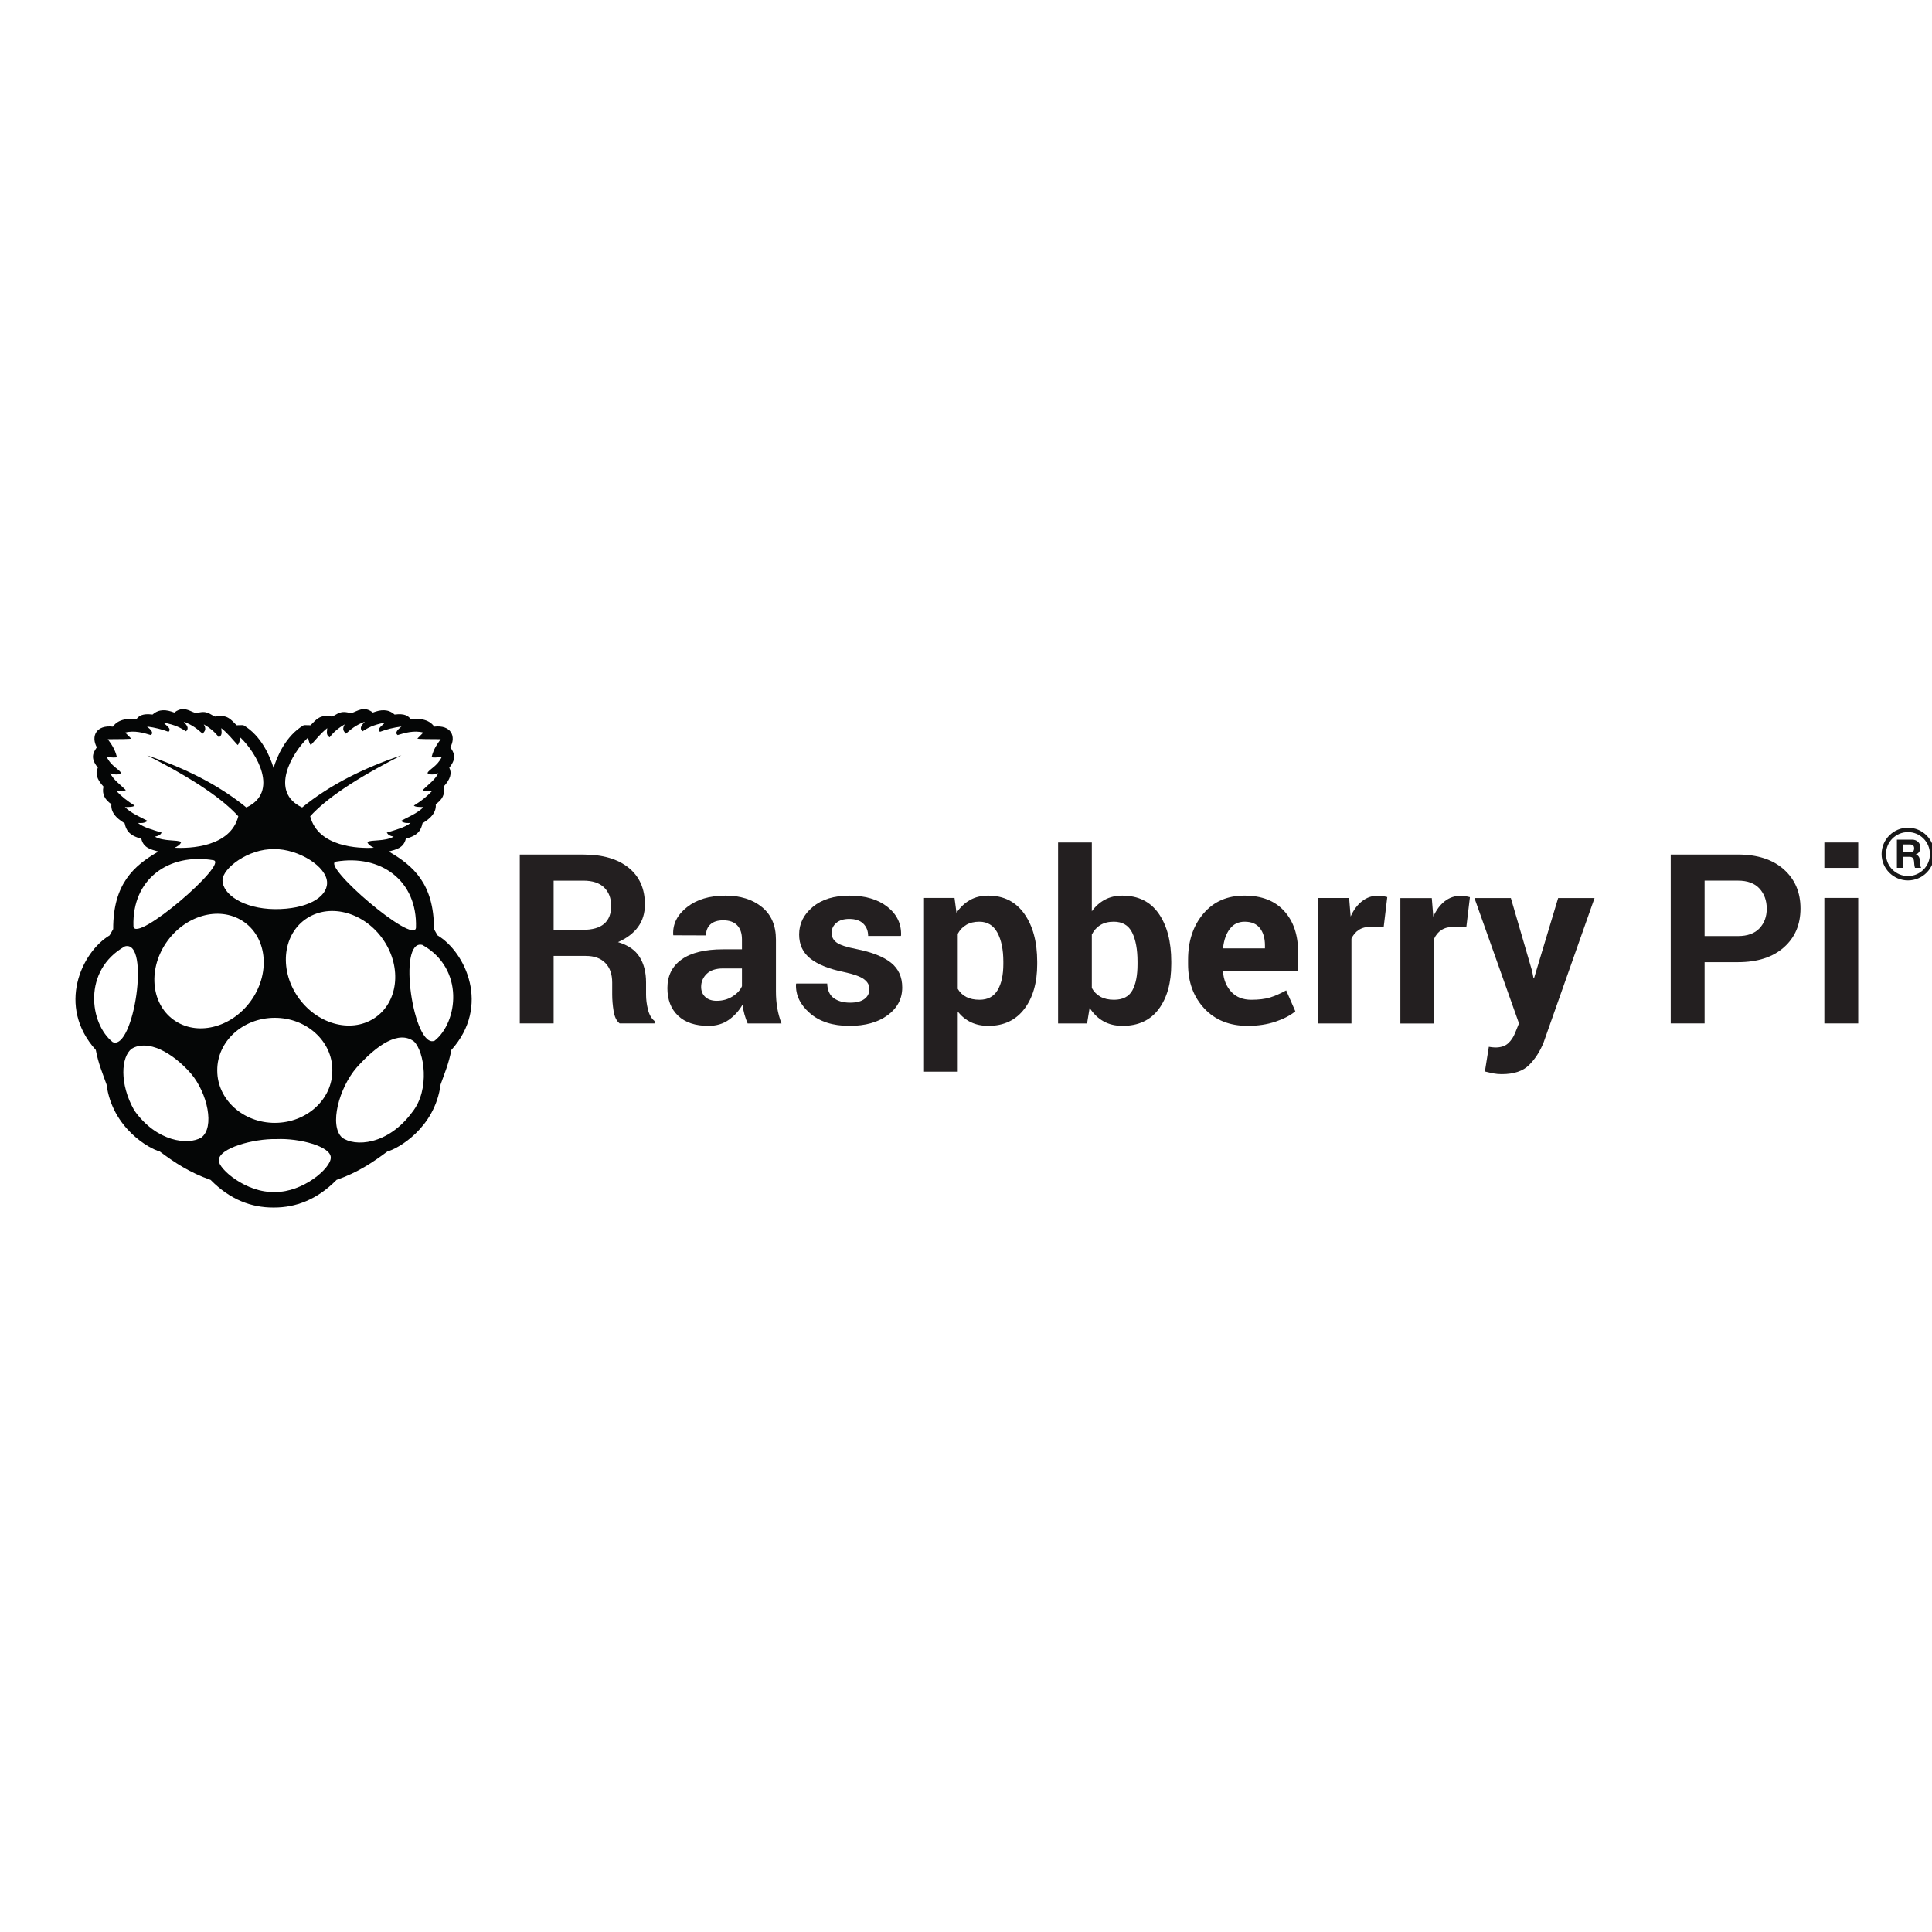 <?xml version="1.0" encoding="UTF-8" standalone="no"?>
<svg
   xmlns:dc="http://purl.org/dc/elements/1.1/"
   xmlns:cc="http://creativecommons.org/ns#"
   xmlns:rdf="http://www.w3.org/1999/02/22-rdf-syntax-ns#"
   xmlns:svg="http://www.w3.org/2000/svg"
   xmlns="http://www.w3.org/2000/svg"
   xmlns:sodipodi="http://sodipodi.sourceforge.net/DTD/sodipodi-0.dtd"
   xmlns:inkscape="http://www.inkscape.org/namespaces/inkscape"
   version="1.1"
   id="svg2"
   xml:space="preserve"
   width="128"
   height="128"
   viewBox="0 0 128 128"
   sodipodi:docname="raspberrypi-line-wordmark.svg"
   inkscape:version="1.0.2-2 (e86c870879, 2021-01-15)"><defs
     id="defs6" /><sodipodi:namedview
     pagecolor="#ffffff"
     bordercolor="#666666"
     borderopacity="1"
     objecttolerance="10"
     gridtolerance="10"
     guidetolerance="10"
     inkscape:pageopacity="0"
     inkscape:pageshadow="2"
     inkscape:window-width="1252"
     inkscape:window-height="775"
     id="namedview4"
     showgrid="false"
     inkscape:zoom="4"
     inkscape:cx="65.081623"
     inkscape:cy="64.354709"
     inkscape:window-x="175"
     inkscape:window-y="0"
     inkscape:window-maximized="0"
     inkscape:current-layer="g10"
     inkscape:document-rotation="0" /><g
     id="g10"
     inkscape:groupmode="layer"
     inkscape:label="ink_ext_XXXXXX"
     transform="matrix(1.333,0,0,-1.333,0,825.76)"><g
       id="g12"
       transform="matrix(0.004,0,0,0.004,3.75,559.459)"><path
         d="m 4463.5,2073.01 c -260.27,-113.87 -472.17,1274.03 -152.29,1189.61 530.76,-298.53 438.56,-962.79 152.29,-1189.61 z M 4186.78,1187.87 C 3880.73,769.621 3466.42,753.332 3312.09,869.82 c -161.42,149.95 -38.2,615.56 183.07,870.83 v 0.08 c 253.19,281.59 523.87,465.44 712.45,321.78 126.92,-124.57 201.38,-593.73 -20.83,-874.64 z M 3192,1704.72 c 2.08,-358.64 -316.36,-650.93 -711.23,-652.82 -394.87,-1.89 -716.68,287.32 -718.76,645.98 0,2.28 0,4.56 0,6.84 -2.07,358.66 316.35,650.95 711.24,652.83 394.87,1.89 716.68,-287.31 718.75,-645.98 0.01,-2.29 0.01,-4.55 0,-6.85 z M 2480.18,193.109 c -355.16,-15.078 -703.39,286.563 -698.83,391.11 -5.32,153.301 432.44,272.98 717.88,265.953 287.23,12.359 672.67,-91.121 673.43,-228.391 4.77,-133.301 -349.56,-434.48 -692.48,-428.672 z M 1242.91,2316.33 c -296.265,191.19 -349.68,624.56 -119.29,967.96 230.38,343.38 657.3,466.78 953.55,275.58 296.27,-191.17 349.68,-624.54 119.3,-967.92 -230.38,-343.39 -657.32,-466.8 -953.56,-275.62 z M 1563.26,869.02 c -161.47,-95.961 -553.57,-56.45 -832.276,337.92 -187.929,330.88 -163.722,667.63 -31.746,766.53 197.344,118.42 502.252,-41.52 736.952,-309.73 204.49,-242.69 297.72,-669.049 127.07,-794.72 z M 462.527,2055.78 c -286.281,226.8 -378.496,891 152.27,1189.53 319.84,84.45 107.98,-1303.41 -152.27,-1189.53 z M 1713.29,4315.43 c 203.36,-33.66 -974.634,-1046.84 -992.774,-820.82 -18.539,589.53 440.734,912.63 992.774,820.82 z m -727.06,292.48 c 44.3,9.05 65.04,17.84 85.75,50.06 -108.968,34.23 -226.367,63.74 -295.402,120.46 37.262,-0.47 72.035,-8.21 120.707,25.03 -97.629,51.82 -201.781,92.87 -282.707,172.08 50.461,1.2 104.875,0.5 120.695,18.77 -89.335,54.51 -164.726,115.15 -227.128,181.47 70.644,-8.4 100.464,-1.17 117.546,10.95 -67.539,68.12 -153.023,125.66 -193.773,209.63 52.445,-17.81 100.422,-24.63 135.016,1.56 -22.961,51.01 -121.286,81.08 -177.903,200.24 55.223,-5.26 113.774,-11.85 125.489,0 -25.637,102.83 -69.598,160.65 -112.727,220.55 118.152,1.72 297.172,-0.46 289.066,9.39 l -73.05,73.53 c 115.406,30.6 233.5,-4.92 319.238,-31.3 38.488,29.92 -0.68,67.76 -47.652,106.4 98.089,-12.92 186.715,-35.13 266.815,-65.73 42.82,38.08 -27.77,76.15 -61.94,114.21 151.54,-28.32 215.75,-68.1 279.54,-107.95 46.3,43.71 2.65,80.85 -28.59,118.89 114.26,-41.68 173.12,-95.49 235.07,-148.61 21.01,27.92 53.37,48.39 14.3,115.77 81.11,-46.06 142.2,-100.33 187.42,-161.13 50.19,31.48 29.9,74.53 30.18,114.2 84.29,-67.56 137.8,-139.44 203.3,-209.63 13.18,9.45 24.74,41.55 34.93,92.3 201.12,-192.2 485.32,-676.3 73.06,-868.24 -350.66,284.85 -769.42,491.96 -1233.464,647.34 596.484,-302.94 943.314,-548.06 1133.344,-756.8 -97.35,-384.35 -605.24,-401.9 -790.94,-391.11 38.01,17.43 69.74,38.32 80.99,70.4 -46.59,32.6 -211.83,3.44 -327.18,67.27 z m 1487.55,-154.99 v 0.02 c 292.34,3.16 654.32,-214.86 652.86,-420.29 -1.28,-181.32 -254.21,-328.1 -650.62,-325.31 -388.17,4.57 -649.57,184.46 -648.65,360.15 0.77,144.59 316.96,393.87 646.41,385.43 z m 416.13,1386.17 c 10.21,-50.74 21.75,-82.84 34.95,-92.3 65.47,70.19 118.99,142.08 203.29,209.62 0.29,-39.66 -20.01,-82.71 30.19,-114.19 45.19,60.8 106.28,115.07 187.41,161.14 -39.06,-67.39 -6.71,-87.85 14.3,-115.77 61.94,53.12 120.8,106.93 235.06,148.6 -31.23,-38.03 -74.89,-75.18 -28.6,-118.88 63.81,39.83 128.01,79.62 279.54,107.94 -34.15,-38.07 -104.74,-76.14 -61.94,-114.2 80.11,30.6 168.74,52.81 266.82,65.7 -46.96,-38.61 -86.12,-76.45 -47.64,-106.37 85.74,26.38 203.83,61.89 319.26,31.28 l -73.09,-73.52 c -8.08,-9.84 170.92,-7.66 289.07,-9.38 -43.1,-59.9 -87.08,-117.72 -112.75,-220.6 11.72,-11.85 70.26,-5.26 125.47,0 -56.61,-119.16 -154.93,-149.23 -177.88,-200.24 34.59,-26.19 82.57,-19.37 135.01,-1.56 -40.76,-83.97 -126.23,-141.51 -193.78,-209.63 17.09,-12.12 46.91,-19.35 117.54,-10.95 -62.39,-66.32 -137.78,-126.96 -227.14,-181.47 15.84,-18.27 70.24,-17.57 120.71,-18.77 -80.92,-79.21 -185.1,-120.26 -282.7,-172.08 48.65,-33.24 83.45,-25.5 120.71,-25.03 -69.04,-56.72 -186.44,-86.23 -295.42,-120.46 20.72,-32.22 41.46,-41.01 85.76,-50.06 -115.35,-63.83 -280.58,-34.67 -327.18,-67.27 11.24,-32.08 42.96,-52.97 80.99,-70.4 -185.7,-10.79 -693.6,6.76 -790.96,391.11 190.1,208.86 537.07,453.97 1133.87,757.1 -464.33,-155.4 -883.29,-362.55 -1233.92,-647.6 -412.29,191.94 -128.08,676.04 73.05,868.24 z m 821.18,-3488.14 c -296.26,-191.19 -723.17,-67.78 -953.56,275.61 -230.38,343.37 -176.98,776.75 119.29,967.93 296.27,191.19 723.19,67.8 953.57,-275.59 230.38,-343.4 176.97,-776.77 -119.3,-967.95 z m 520.12,1126.37 c -18.15,-226.03 -1196.15,787.15 -992.77,820.8 551.99,91.81 1011.31,-231.21 992.77,-820.8 z m 268.01,-95.87 -44.53,78.13 c 1.76,561.16 -258.63,789.88 -562.24,963.77 91.87,24.21 186.73,44.14 212.75,159.53 157.87,40.42 190.89,113.49 206.72,190.91 41.28,27.52 179.47,104.8 164.99,237.7 77.36,53.39 120.5,121.91 98.57,219.01 83.14,90.7 105.03,165.63 69.72,234.71 99.81,123.99 55.52,188.26 12.91,253.33 74.76,135.56 8.8,280.94 -200.2,256.59 -83.11,122.15 -264.34,94.41 -292.36,93.85 -31.37,39.2 -72.74,72.79 -200.12,56.5 -82.48,73.58 -174.73,61.02 -269.87,24.88 -112.99,87.81 -187.74,17.43 -273.13,-9.18 -136.77,44.02 -168.06,-16.29 -235.24,-40.83 -149.18,31.03 -194.51,-36.55 -266.03,-107.91 l -83.18,1.62 c -224.99,-130.59 -336.75,-396.52 -376.37,-533.22 -39.65,136.73 -151.17,402.66 -376.1,533.22 l -83.18,-1.62 c -71.6,71.36 -116.94,138.94 -266.1,107.91 -67.2,24.54 -98.38,84.85 -235.25,40.83 -56.05,17.46 -107.61,53.77 -168.29,51.92 l 0.11,-0.04 c -31.79,-0.96 -66.04,-12.52 -104.87,-42.73 -95.16,36.15 -187.4,48.71 -269.879,-24.86 -127.371,16.28 -168.774,-17.31 -200.141,-56.51 -27.953,0.57 -209.25,28.3 -292.375,-93.84 -208.914,24.34 -274.953,-121.05 -200.14,-256.61 -42.661,-65.07 -86.86,-129.35 12.902,-253.37 -35.285,-69.08 -13.41,-144.01 69.746,-234.72 -21.949,-97.11 21.199,-165.62 98.555,-219.02 -14.481,-132.88 123.715,-210.15 164.984,-237.69 15.836,-77.42 48.871,-150.49 206.723,-190.89 26.019,-115.41 120.89,-135.33 212.755,-159.54 C 727.426,4249.43 467.074,4020.71 468.832,3459.5 L 424.34,3381.35 C 76.211,3172.81 -237.016,2502.55 252.781,1957.78 284.773,1787.23 338.43,1664.75 386.207,1529.19 457.668,982.91 924.004,727.121 1047.01,696.859 1227.25,561.641 1419.2,433.332 1678.97,343.441 1923.85,94.691 2189.13,-0.109 2455.89,0.031 c 3.91,0 7.89,-0.051 11.8,0 266.75,-0.16 532.05,94.641 776.91,343.41 259.77,89.891 451.74,218.2 631.98,353.418 123,30.262 589.33,286.051 660.79,832.331 47.77,135.56 101.44,258.04 133.42,428.59 489.81,544.82 176.59,1215.13 -171.57,1423.67"
         style="fill:#050606;fill-opacity:1;fill-rule:nonzero;stroke:none"
         id="path14" /><path
         d="m 5941.83,3450.32 h 363.09 c 118.16,0 206.27,24.96 264.41,74.92 58.1,49.94 87.16,123.92 87.16,221.89 0,96.05 -29.06,172.42 -87.16,229.1 -58.14,56.67 -143.87,85.02 -257.2,85.02 h -370.3 z m 0,-324.2 v -838.58 h -420.74 v 2097.9 h 791.04 c 239.18,0 426.25,-54.53 561.22,-163.54 134.94,-109.03 202.44,-261.04 202.44,-456.03 0,-108.56 -28.35,-201.72 -85.02,-279.53 -56.69,-77.81 -139.75,-140.73 -249.27,-188.76 123.92,-36.51 213.01,-97.5 267.29,-182.98 54.25,-85.51 81.41,-191.17 81.41,-316.99 v -154.18 c 0,-58.6 7.92,-119.84 23.76,-183.71 15.85,-63.89 42.99,-111.19 81.42,-141.92 v -30.26 h -433.7 c -38.43,30.73 -63.4,82.13 -74.93,154.17 -11.53,72.05 -17.29,140.24 -17.29,204.6 v 148.41 c 0,104.7 -28.59,186.1 -85.73,244.23 -57.16,58.11 -137.6,87.17 -241.35,87.17 h -400.55"
         style="fill:#231f20;fill-opacity:1;fill-rule:nonzero;stroke:none"
         id="path16" /><path
         d="m 7967.69,2568.51 c 73.95,0 139.75,18.24 197.39,54.75 57.63,36.49 96.54,78.76 116.71,126.8 v 220.45 h -234.86 c -89.33,0 -157.06,-22.34 -203.16,-67 -46.11,-44.67 -69.16,-98.7 -69.16,-162.1 0,-51.87 17.28,-93.66 51.86,-125.35 34.58,-31.7 81.64,-47.55 141.22,-47.55 z m 384.7,-280.97 c -15.37,35.53 -28.59,72.99 -39.63,112.39 -11.04,39.37 -18.97,79.71 -23.77,121.03 -43.22,-75.9 -100.13,-138.82 -170.74,-188.75 -70.6,-49.94 -154.89,-74.93 -252.87,-74.93 -163.32,0 -289.14,42.01 -377.51,126.08 -88.39,84.04 -132.56,198.59 -132.56,343.64 0,152.74 58.84,271.11 176.51,355.18 117.65,84.04 289.37,126.07 515.11,126.07 h 234.86 v 123.92 c 0,74.92 -19.7,133.03 -59.08,174.34 -39.4,41.29 -97.5,61.96 -174.34,61.96 -68.22,0 -120.81,-16.57 -157.77,-49.71 -36.99,-33.14 -55.48,-79.02 -55.48,-137.6 l -406.32,1.44 -1.45,8.64 c -6.72,131.59 50.43,245.18 171.47,340.77 121.03,95.56 280.01,143.36 476.92,143.36 186.35,0 337.65,-47.32 453.88,-141.92 116.21,-94.63 174.34,-229.35 174.34,-404.17 v -644.06 c 0,-73.01 5.52,-141.7 16.58,-206.04 11.02,-64.37 28.56,-128.24 52.59,-191.64 h -420.74"
         style="fill:#231f20;fill-opacity:1;fill-rule:nonzero;stroke:none"
         id="path18" /><path
         d="m 9865.3,2716.92 c 0,46.1 -22.33,85.96 -67,119.59 -44.67,33.61 -127.52,63.4 -248.55,89.33 -184.43,37.47 -323.47,92.94 -417.13,166.42 -93.66,73.49 -140.48,173.62 -140.48,300.42 0,134.47 56.41,248.55 169.3,342.21 112.86,93.66 263.9,140.48 453.15,140.48 198.84,0 357.09,-46.6 474.81,-139.76 117.6,-93.19 174.1,-210.86 169.3,-353.01 l -2.9,-8.65 h -406.35 c 0,62.43 -19.95,113.34 -59.79,152.74 -39.87,39.37 -98.22,59.07 -175.07,59.07 -68.22,0 -121.76,-16.57 -160.65,-49.71 -38.91,-33.14 -58.36,-74.7 -58.36,-124.64 0,-48.04 20.39,-87.42 61.24,-118.15 40.82,-30.75 123.67,-58.12 248.54,-82.13 192.11,-38.43 334.74,-94.86 427.94,-169.3 93.2,-74.45 139.8,-176.99 139.8,-307.62 0,-140.26 -60.1,-254.81 -180.1,-343.65 -120.14,-88.86 -278.62,-133.28 -475.53,-133.28 -207.48,0 -371.52,52.59 -492.05,157.77 -120.56,105.19 -177.95,225.01 -172.19,359.5 l 2.88,8.65 h 384.71 c 2.89,-83.57 30.26,-144.09 82.14,-181.55 51.86,-37.46 119.59,-56.19 203.15,-56.19 77.82,0 137.11,15.35 177.95,46.1 40.82,30.73 61.24,72.52 61.24,125.36"
         style="fill:#231f20;fill-opacity:1;fill-rule:nonzero;stroke:none"
         id="path20" /><path
         d="m 11529.5,3056.22 c 0,147.19 -24.5,266.47 -73.5,357.87 -49,91.38 -123.9,137.09 -224.8,137.09 -63.4,0 -117.4,-12.99 -162.1,-38.97 -44.6,-25.98 -79.9,-63.02 -105.9,-111.11 v -683.97 c 26,-44.27 61.3,-77.93 105.9,-101.03 44.7,-23.1 99.7,-34.62 165,-34.62 101.8,0 176.5,39.91 224.1,119.77 47.5,79.83 71.3,188.06 71.3,324.67 z m 420.7,-32.4 c 0,-230.54 -53.3,-415.94 -159.9,-556.17 -106.6,-140.26 -255.5,-210.37 -446.7,-210.37 -81.6,0 -154.1,15.13 -217.5,45.39 -63.4,30.26 -117.7,74.67 -162.9,133.28 v -747.81 h -419.3 v 2158.41 h 379 l 24.5,-184.42 c 46.1,68.19 101.6,120.78 166.4,157.77 64.8,36.97 140.5,55.47 226.9,55.47 193.1,0 343,-75.42 449.6,-226.21 106.6,-150.82 159.9,-349.18 159.9,-595.08 v -30.26"
         style="fill:#231f20;fill-opacity:1;fill-rule:nonzero;stroke:none"
         id="path22" /><path
         d="m 13196.6,3054.01 c 0,152.67 -22.4,273.7 -67,363.08 -44.7,89.38 -120.8,134.09 -228.4,134.09 -65.3,0 -120.6,-13.78 -165.7,-41.32 -45.2,-27.55 -80.7,-66.92 -106.6,-118.13 v -663.85 c 25.9,-47.37 61.7,-83.59 107.3,-108.71 45.6,-25.13 101.6,-37.69 167.9,-37.69 108.5,0 184.4,38.41 227.6,115.22 43.3,76.82 64.9,185.79 64.9,326.87 z m 419.3,-30.19 c 0,-232.47 -51.9,-418.34 -155.6,-557.61 -103.8,-139.29 -253.6,-208.93 -449.6,-208.93 -90.3,0 -169.3,18.98 -237,56.92 -67.7,37.93 -125.1,93.4 -172.2,166.42 l -31.7,-193.08 h -360.2 v 2247.75 h 419.3 v -854.43 c 45.1,62.42 99.2,110.45 162.1,144.08 62.9,33.61 135.2,50.43 216.8,50.43 197.9,0 348.7,-74.7 452.5,-224.05 103.7,-149.38 155.6,-348.46 155.6,-597.24 v -30.26"
         style="fill:#231f20;fill-opacity:1;fill-rule:nonzero;stroke:none"
         id="path24" /><path
         d="m 14527.9,3551.18 c -77.8,0 -139.2,-29.79 -184.4,-89.33 -45.2,-59.57 -73,-137.86 -83.6,-234.87 l 4.4,-7.2 h 515.8 v 37.46 c 0,89.33 -20.9,160.66 -62.7,213.97 -41.8,53.31 -104.9,79.97 -189.5,79.97 z m 37.5,-1293.9 c -224.8,0 -404.4,72.05 -538.9,216.13 -134.5,144.09 -201.7,327.08 -201.7,548.97 v 57.64 c 0,231.48 63.6,422.17 190.9,572.02 127.3,149.85 298,224.28 512.2,223.33 210.4,0 373.7,-63.4 489.9,-190.19 116.2,-126.8 174.4,-298.26 174.4,-514.39 v -229.1 h -930.8 l -2.9,-8.6 c 7.7,-102.39 42,-186.59 103,-252.6 61,-66.01 143.9,-99.01 248.6,-99.01 93.1,0 170.5,9.36 231.9,28.09 61.5,18.74 128.8,48.27 201.8,88.61 l 113.8,-259.98 c -63.4,-52.11 -146.5,-95.3 -249.3,-129.54 -102.8,-34.24 -217.1,-51.38 -342.9,-51.38"
         style="fill:#231f20;fill-opacity:1;fill-rule:nonzero;stroke:none"
         id="path26" /><g
         id="g28"
         transform="scale(1)"><path
           d="m 16255.4,3484.56 -154.2,4.32 c -62.5,0 -113.8,-12.97 -154.2,-38.9 -40.3,-25.94 -71.1,-62.44 -92.2,-109.5 V 2287.31 h -419.2 v 1558.86 h 390.4 l 18.7,-230.51 c 36.5,81.63 83.8,145.26 142,190.9 58.1,45.6 125.1,68.43 200.9,68.43 21.2,0 40.6,-1.69 58.4,-5.04 17.8,-3.38 35.8,-7.45 54,-12.25 l -44.6,-373.14"
           style="fill:#231f20;fill-opacity:1;fill-rule:nonzero;stroke:none"
           id="path30" /></g><g
         id="g32"
         transform="scale(1.063)"><path
           d="m 16258.1,3276.89 -145,4.06 c -58.8,0 -107,-12.2 -145,-36.58 -37.9,-24.39 -66.9,-58.72 -86.7,-102.97 V 2151 h -394.3 v 1465.95 h 367.2 l 17.6,-216.77 c 34.3,76.76 78.8,136.6 133.4,179.52 54.7,42.88 117.7,64.35 189.1,64.35 19.8,0 38.1,-1.59 54.8,-4.74 16.8,-3.18 33.7,-7 50.8,-11.52 l -41.9,-350.9"
           style="fill:#231f20;fill-opacity:1;fill-rule:nonzero;stroke:none"
           id="path34" /></g><g
         id="g36"
         transform="scale(1.158)"><path
           d="m 15629.6,2539.41 14.9,-74.63 h 7.5 l 257.5,855.74 h 390.5 l -546,-1547.31 c -38.2,-96.18 -90,-177.25 -155.5,-243.17 -65.5,-65.92 -163.7,-98.87 -294.8,-98.87 -30.7,0 -59,2.48 -85.2,7.46 -26.1,4.97 -57.8,12.02 -95.1,21.14 l 42.3,264.94 c 10.7,-1.65 22.4,-3.31 34.8,-4.98 12.4,-1.65 23.6,-2.49 33.6,-2.49 59.7,0 105.7,14.73 138,44.15 32.4,29.45 57.2,66.15 74.7,110.09 l 42.3,104.48 -477.7,1344.56 h 390.6 l 227.6,-781.11"
           style="fill:#231f20;fill-opacity:1;fill-rule:nonzero;stroke:none"
           id="path38" /></g><g
         id="g40"
         transform="scale(1.315)"><path
           d="m 15393.8,2564.87 h 315.5 c 89.1,0 156.7,24.29 202.8,72.88 46,48.57 69,110.48 69,185.73 0,76.71 -22.9,140.08 -68.5,190.12 -45.6,50.04 -113.4,75.08 -203.3,75.08 h -315.5 z m 0,-246.55 v -578.59 h -320.1 v 1595.5 h 635.6 c 183.4,0 327.6,-46.76 432.9,-140.26 105.2,-93.53 157.8,-216.61 157.8,-369.29 0,-152.7 -52.6,-275.42 -157.8,-368.2 -105.3,-92.78 -249.5,-139.16 -432.9,-139.16 h -315.5"
           style="fill:#231f20;fill-opacity:1;fill-rule:nonzero;stroke:none"
           id="path42" /></g><g
         id="g44"
         transform="scale(1.359)"><path
           d="m 16300,1683.37 h -309.6 v 1147.26 h 309.6 z m 0,1421.89 h -309.6 v 232.21 h 309.6 v -232.21"
           style="fill:#231f20;fill-opacity:1;fill-rule:nonzero;stroke:none"
           id="path46" /></g><g
         id="g48"
         transform="scale(1.417)"><path
           d="m 16069,2906.6 c -106.3,0 -192.6,86.2 -192.6,192.61 0,106.47 86.3,192.62 192.6,192.62 106.4,0 192.6,-86.15 192.6,-192.62 0,-106.41 -86.2,-192.61 -192.6,-192.61 z m 0,423.77 c -127.6,0 -231.1,-103.48 -231.1,-231.16 0,-127.61 103.5,-231.09 231.1,-231.09 127.7,0 231.1,103.48 231.1,231.09 0,127.68 -103.4,231.16 -231.1,231.16"
           style="fill:#181818;fill-opacity:1;fill-rule:nonzero;stroke:none"
           id="path50" /></g><g
         id="g52"
         transform="scale(1.407)"><path
           d="m 16140.3,3136.16 h 59.9 c 24.5,0 37.7,10.51 37.7,35.61 0,23.96 -13.2,34.47 -37.7,34.47 h -59.9 z m -54.7,112.59 h 134.2 c 44.7,0 72.9,-30.99 72.9,-68.54 0,-29.39 -11.9,-51.34 -39.5,-62.52 v -0.67 c 26.9,-6.96 34.6,-33.07 36.4,-58.24 0.9,-15.66 0.6,-44.91 10.4,-58.91 h -54.7 c -6.7,15.74 -6,39.7 -8.7,59.65 -3.9,26.16 -14,37.62 -41.5,37.62 h -54.8 v -97.27 h -54.7 v 248.88"
           style="fill:#181818;fill-opacity:1;fill-rule:nonzero;stroke:none"
           id="path54" /></g></g></g></svg>
